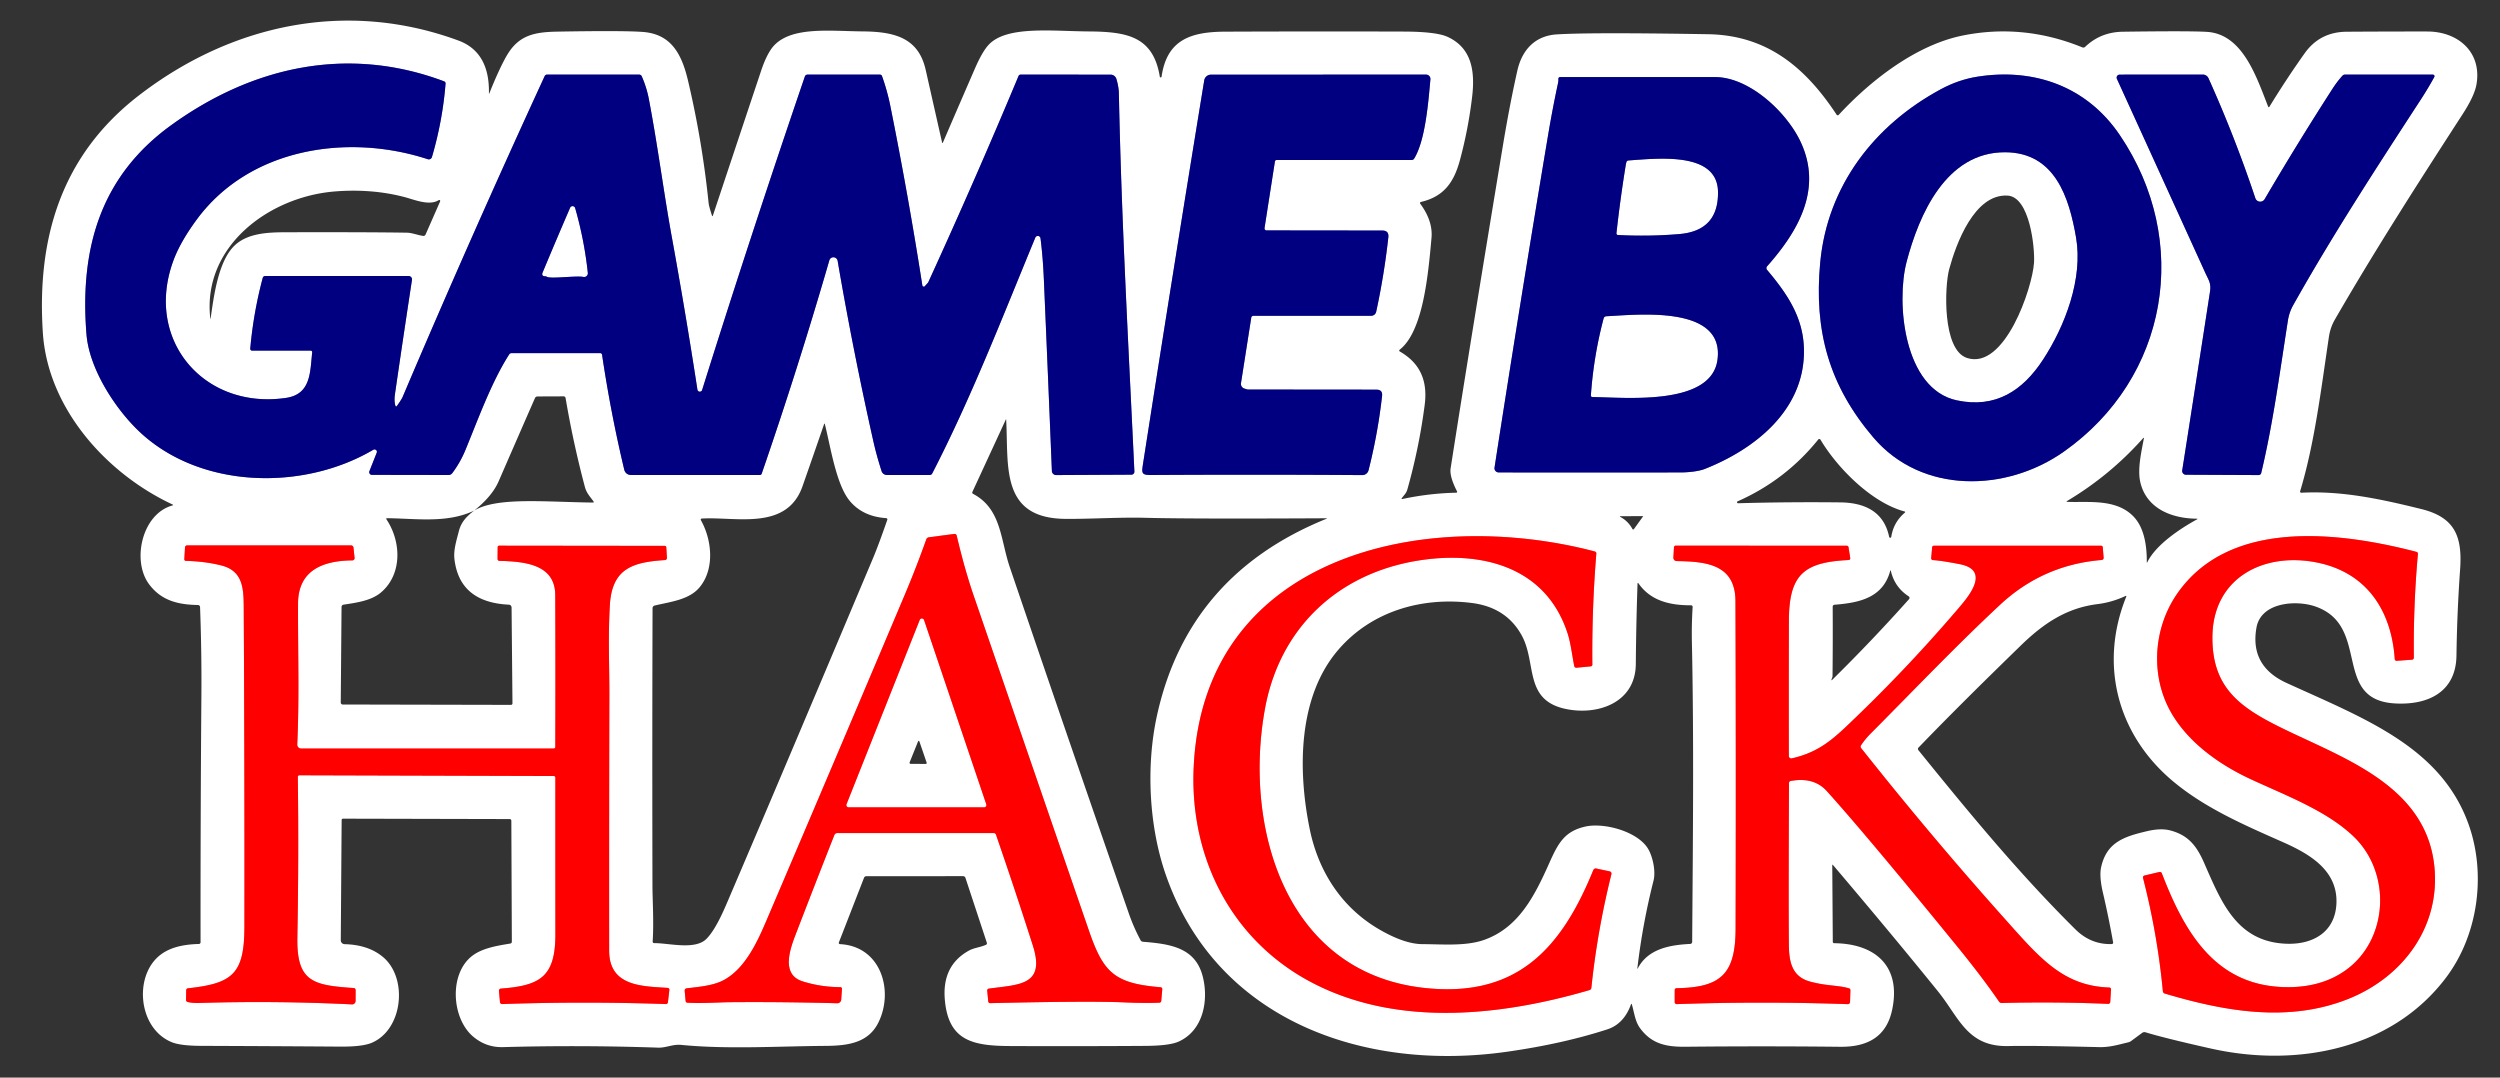 <?xml version="1.0" encoding="UTF-8" standalone="no"?>
<!DOCTYPE svg PUBLIC "-//W3C//DTD SVG 1.1//EN" "http://www.w3.org/Graphics/SVG/1.1/DTD/svg11.dtd">
<svg xmlns="http://www.w3.org/2000/svg" version="1.1" viewBox="0 0 754 325">
<rect x="0" y="0" width="754" height="325" fill="#333333" stroke="none"/>
<g stroke-width="2.00" fill="none" stroke-linecap="butt">
<path stroke="#8080c0" vector-effect="non-scaling-stroke" d="
  M 313.82 71.87
  Q 314.54 77.50 314.83 84.25
  Q 316.09 113.39 317.25 142.05
  A 1.29 1.28 -1.4 0 0 318.55 143.28
  L 341.24 143.16
  A 0.90 0.90 0.0 0 0 342.13 142.21
  C 340.36 104.29 338.21 66.18 337.45 28.18
  C 337.42 26.68 337.10 25.14 336.70 23.81
  A 1.81 1.80 -8.2 0 0 334.97 22.52
  L 307.85 22.49
  A 0.72 0.71 11.0 0 0 307.19 22.93
  Q 294.10 54.27 279.96 85.14
  C 279.87 85.34 279.14 86.04 278.97 86.28
  A 0.44 0.44 0.0 0 1 278.18 86.09
  Q 273.92 58.78 268.48 31.75
  Q 267.58 27.34 266.01 22.94
  A 0.67 0.67 0.0 0 0 265.38 22.50
  L 243.55 22.50
  A 0.85 0.85 0.0 0 0 242.75 23.07
  Q 226.66 70.15 211.76 117.62
  A 0.73 0.73 0.0 0 1 210.34 117.51
  Q 206.78 94.35 202.59 71.34
  C 200.21 58.31 198.33 43.62 195.68 29.81
  Q 195.03 26.40 193.55 23.01
  A 0.85 0.84 -11.6 0 0 192.77 22.50
  L 165.00 22.50
  A 0.82 0.80 -77.2 0 0 164.27 22.97
  Q 142.14 71.01 121.45 119.69
  Q 121.11 120.50 119.72 122.42
  Q 119.41 122.84 119.25 122.34
  Q 118.82 120.96 119.11 118.92
  Q 121.61 101.70 124.25 84.41
  A 1.01 1.01 0.0 0 0 123.25 83.25
  L 79.98 83.25
  A 0.77 0.76 7.4 0 0 79.24 83.82
  Q 76.44 94.31 75.48 105.14
  A 0.55 0.54 -87.1 0 0 76.02 105.74
  L 93.71 105.75
  A 0.45 0.45 0.0 0 1 94.16 106.25
  C 93.51 112.28 93.81 118.90 86.25 120.01
  C 61.65 123.62 43.49 102.70 52.26 78.68
  Q 54.34 72.98 59.39 66.14
  C 75.27 44.64 104.85 40.11 129.03 48.02
  A 0.98 0.97 17.1 0 0 130.27 47.37
  Q 133.47 36.51 134.38 25.21
  A 0.66 0.66 0.0 0 0 133.96 24.54
  C 104.94 13.61 76.13 20.01 51.56 37.81
  C 30.14 53.34 24.04 75.20 26.08 100.78
  C 26.91 111.32 34.85 123.40 42.06 130.20
  C 60.45 147.54 91.50 148.09 112.58 135.65
  A 0.72 0.72 0.0 0 1 113.62 136.54
  L 111.42 142.10
  A 0.82 0.82 0.0 0 0 112.18 143.22
  L 135.26 143.26
  A 1.45 1.43 18.3 0 0 136.41 142.69
  Q 138.82 139.47 140.34 135.79
  C 144.20 126.46 148.15 115.37 153.56 106.90
  A 0.88 0.88 0.0 0 1 154.30 106.50
  L 181.01 106.50
  A 0.59 0.58 -3.9 0 1 181.59 107.00
  Q 184.18 124.50 188.29 141.70
  A 2.03 2.02 -6.7 0 0 190.26 143.25
  L 229.18 143.25
  A 0.58 0.57 9.0 0 0 229.73 142.86
  Q 240.73 110.94 250.13 78.52
  A 1.29 1.28 48.2 0 1 252.63 78.66
  Q 257.26 105.66 263.38 132.97
  Q 264.32 137.20 265.88 142.07
  A 1.69 1.68 -8.7 0 0 267.49 143.25
  L 280.43 143.25
  A 0.82 0.81 -76.0 0 0 281.15 142.81
  C 292.91 120.02 302.33 95.66 312.25 71.66
  A 0.82 0.82 0.0 0 1 313.82 71.87"
/>
<path stroke="#8080c0" vector-effect="non-scaling-stroke" d="
  M 375.22 117.16
  A 1.47 1.47 0.0 0 1 374.28 115.55
  L 377.38 95.78
  A 0.63 0.62 4.3 0 1 378.00 95.25
  L 413.51 95.25
  A 1.59 1.58 6.1 0 0 415.06 94.00
  Q 417.47 82.90 418.72 71.57
  Q 418.94 69.53 416.89 69.53
  L 381.97 69.49
  A 0.61 0.60 -85.5 0 1 381.38 68.79
  L 384.51 48.71
  A 0.54 0.54 0.0 0 1 385.04 48.25
  L 425.76 48.25
  A 0.89 0.88 -74.0 0 0 426.51 47.83
  C 429.96 42.20 430.81 30.36 431.41 23.94
  A 1.32 1.32 0.0 0 0 430.10 22.50
  L 365.22 22.52
  A 2.05 2.05 0.0 0 0 363.20 24.24
  Q 353.78 81.83 344.70 140.14
  C 344.29 142.79 344.37 143.28 347.26 143.26
  Q 378.99 143.07 410.84 143.29
  A 1.97 1.96 7.1 0 0 412.76 141.80
  Q 415.55 130.76 416.83 119.44
  Q 417.05 117.52 415.12 117.52
  Q 395.87 117.49 376.39 117.49
  C 376.22 117.49 375.36 117.21 375.22 117.16"
/>
<path stroke="#8080c0" vector-effect="non-scaling-stroke" d="
  M 585.29 26.95
  C 565.29 37.76 551.15 56.03 548.98 79.16
  C 547.05 99.73 551.61 116.24 565.03 131.97
  C 579.64 149.10 605.11 148.45 622.46 136.21
  C 654.05 113.93 661.01 72.72 639.30 40.70
  C 629.33 25.99 613.40 20.43 596.34 23.14
  Q 590.67 24.04 585.29 26.95"
/>
<path stroke="#8080c0" vector-effect="non-scaling-stroke" d="
  M 730.19 29.90
  Q 732.37 26.54 734.18 23.23
  A 0.50 0.49 14.2 0 0 733.74 22.50
  L 707.26 22.50
  A 1.07 1.07 0.0 0 0 706.46 22.86
  Q 704.83 24.68 703.50 26.75
  Q 692.96 43.11 683.12 59.89
  Q 683.04 60.03 682.96 60.15
  A 1.55 1.55 0.0 0 1 680.21 59.77
  Q 674.06 41.33 666.08 23.60
  A 1.89 1.88 -12.1 0 0 664.36 22.49
  L 639.28 22.51
  A 0.90 0.90 0.0 0 0 638.46 23.78
  Q 651.67 52.73 665.07 82.18
  C 666.13 84.51 666.94 85.37 666.53 88.02
  Q 662.42 114.68 658.16 141.87
  A 1.14 1.13 -85.6 0 0 659.28 143.18
  L 681.19 143.28
  A 0.81 0.81 0.0 0 0 681.98 142.66
  C 685.58 127.61 687.63 111.97 690.03 96.68
  Q 690.42 94.19 691.61 92.06
  C 703.53 70.82 716.91 50.30 730.19 29.90"
/>
<path stroke="#8080c0" vector-effect="non-scaling-stroke" d="
  M 469.88 25.17
  Q 468.22 32.92 466.91 40.74
  Q 458.52 90.82 450.75 141.03
  A 1.26 1.26 0.0 0 0 452.00 142.48
  Q 479.62 142.53 507.17 142.48
  C 509.18 142.47 512.31 142.16 514.12 141.45
  C 529.11 135.54 543.71 124.05 544.07 106.62
  C 544.29 96.30 539.28 88.92 532.95 81.40
  A 0.83 0.83 0.0 0 1 532.96 80.31
  C 542.58 69.47 549.87 56.62 542.83 42.30
  C 538.49 33.48 527.43 23.24 517.25 23.25
  Q 494.28 23.26 470.53 23.24
  A 0.52 0.52 0.0 0 0 470.01 23.81
  Q 470.06 24.35 469.88 25.17"
/>
<path stroke="#ff8080" vector-effect="non-scaling-stroke" d="
  M 338.94 302.31
  Q 345.81 302.61 349.69 302.40
  A 0.57 0.56 -88.9 0 0 350.23 301.88
  L 350.54 298.33
  A 0.53 0.53 0.0 0 0 350.05 297.76
  C 336.16 296.61 332.81 293.41 328.45 280.77
  Q 311.04 230.28 293.70 179.77
  Q 290.93 171.72 288.54 161.55
  A 0.66 0.66 0.0 0 0 287.81 161.04
  L 280.15 162.05
  A 0.94 0.94 0.0 0 0 279.37 162.68
  Q 276.34 171.22 272.81 179.56
  Q 252.09 228.63 231.17 277.62
  C 228.42 284.08 224.79 292.01 218.39 295.54
  C 215.21 297.29 210.85 297.63 207.08 298.08
  A 0.67 0.66 -6.2 0 0 206.50 298.80
  L 206.79 301.90
  A 0.57 0.57 0.0 0 0 207.32 302.41
  C 211.64 302.68 217.13 302.28 220.19 302.26
  Q 235.84 302.13 252.50 302.58
  A 1.18 1.18 0.0 0 0 253.71 301.47
  L 253.93 298.24
  A 0.49 0.49 0.0 0 0 253.44 297.72
  Q 247.58 297.72 242.04 295.97
  C 235.04 293.76 238.67 285.20 240.41 280.67
  Q 246.03 266.07 251.63 251.87
  A 0.98 0.97 10.5 0 1 252.54 251.25
  L 299.73 251.25
  A 0.70 0.69 -9.3 0 1 300.39 251.72
  Q 306.14 268.36 311.50 285.13
  C 315.38 297.26 307.46 296.90 298.24 298.17
  A 0.57 0.56 -7.3 0 0 297.75 298.79
  L 298.06 302.04
  A 0.57 0.56 -3.3 0 0 298.64 302.55
  Q 328.32 301.85 338.94 302.31"
/>
<path stroke="#ff8080" vector-effect="non-scaling-stroke" d="
  M 429.29 297.93
  C 387.28 293.16 375.08 248.99 381.51 213.76
  C 385.99 189.25 403.59 172.96 427.66 169.07
  C 446.67 166.00 466.27 170.79 472.81 191.09
  C 473.75 193.99 474.14 197.63 474.80 200.89
  A 0.62 0.62 0.0 0 0 475.46 201.38
  L 479.79 200.97
  A 0.50 0.50 0.0 0 0 480.25 200.46
  Q 480.08 183.69 481.45 166.97
  A 0.61 0.61 0.0 0 0 481.00 166.33
  C 429.84 152.88 363.23 167.21 360.04 231.02
  C 358.64 259.05 371.81 284.18 396.37 296.70
  C 422.02 309.76 452.79 306.38 479.38 298.61
  A 0.80 0.78 -5.5 0 0 479.95 297.93
  Q 481.77 280.57 486.00 263.64
  A 0.68 0.68 0.0 0 0 485.48 262.81
  L 481.44 261.95
  A 0.79 0.79 0.0 0 0 480.54 262.43
  C 470.78 286.47 457.16 301.09 429.29 297.93"
/>
<path stroke="#ff8080" vector-effect="non-scaling-stroke" d="
  M 652.90 299.65
  C 671.07 305.06 690.18 308.47 708.22 301.28
  C 724.69 294.72 735.92 279.62 734.23 261.63
  C 732.06 238.52 709.94 229.86 691.91 221.36
  C 677.20 214.42 667.09 208.82 667.26 192.01
  C 667.44 174.03 683.08 166.28 699.26 169.75
  C 713.90 172.88 721.29 184.22 722.26 198.79
  A 0.54 0.53 85.7 0 0 722.83 199.29
  L 727.42 198.97
  A 0.63 0.63 0.0 0 0 728.01 198.33
  Q 727.84 182.66 729.24 167.06
  A 0.57 0.56 -80.0 0 0 728.82 166.45
  C 706.05 160.53 672.58 156.11 656.67 179.02
  C 649.20 189.77 648.39 204.71 655.48 216.02
  C 660.75 224.45 669.56 230.65 678.46 234.83
  C 688.85 239.70 701.79 244.42 710.04 252.47
  C 721.42 263.59 720.30 283.75 707.14 292.85
  Q 700.21 297.64 690.45 297.73
  C 668.64 297.92 659.06 281.77 652.01 263.39
  A 0.64 0.62 -16.4 0 0 651.28 263.00
  L 646.77 264.06
  A 0.59 0.59 0.0 0 0 646.34 264.78
  Q 650.68 281.62 652.32 298.94
  A 0.82 0.82 0.0 0 0 652.90 299.65"
/>
<path stroke="#ff8080" vector-effect="non-scaling-stroke" d="
  M 90.28 233.82
  L 167.05 234.05
  A 0.46 0.46 0.0 0 1 167.50 234.51
  Q 167.49 258.16 167.51 281.81
  C 167.51 294.64 162.88 297.27 151.08 298.16
  A 0.63 0.63 0.0 0 0 150.49 298.85
  L 150.79 302.22
  A 0.66 0.66 0.0 0 0 151.47 302.82
  Q 176.13 301.97 200.79 302.82
  A 0.64 0.64 0.0 0 0 201.45 302.26
  L 201.88 298.56
  A 0.55 0.54 -84.5 0 0 201.38 297.95
  C 193.60 297.45 183.73 297.50 183.72 286.75
  Q 183.69 248.24 183.78 209.73
  C 183.80 200.99 183.38 191.99 183.93 182.51
  C 184.57 171.43 190.80 169.55 200.58 168.91
  A 0.61 0.60 86.6 0 0 201.14 168.27
  L 200.95 165.06
  A 0.46 0.45 -2.0 0 0 200.49 164.64
  L 150.55 164.58
  A 0.45 0.44 -0.0 0 0 150.10 165.02
  L 150.07 168.58
  A 0.58 0.57 -89.5 0 0 150.63 169.16
  C 158.50 169.35 167.44 170.28 167.47 179.50
  Q 167.56 202.45 167.48 225.31
  A 0.44 0.44 0.0 0 1 167.04 225.75
  L 90.80 225.75
  A 1.15 1.15 0.0 0 1 89.65 224.54
  C 90.31 210.07 89.82 196.15 89.89 181.97
  C 89.94 171.80 97.65 169.09 106.27 169.01
  A 0.68 0.67 86.9 0 0 106.94 168.26
  L 106.60 165.13
  A 0.72 0.71 -3.1 0 0 105.89 164.50
  L 56.42 164.50
  A 0.62 0.62 0.0 0 0 55.80 165.09
  L 55.60 168.66
  A 0.47 0.47 0.0 0 0 56.06 169.16
  Q 61.88 169.30 66.73 170.53
  C 73.20 172.15 73.48 177.33 73.51 183.00
  Q 73.78 231.22 73.72 279.44
  C 73.70 293.65 70.29 296.60 56.71 298.07
  A 0.62 0.61 -2.7 0 0 56.16 298.67
  L 56.11 301.58
  A 0.63 0.62 -82.0 0 0 56.56 302.18
  Q 57.95 302.56 60.25 302.49
  Q 83.17 301.79 106.14 302.92
  A 1.04 1.04 0.0 0 0 107.24 301.88
  L 107.25 298.60
  A 0.60 0.59 -88.0 0 0 106.70 298.00
  C 94.52 297.15 89.43 296.24 89.68 282.73
  Q 90.13 258.51 89.82 234.29
  A 0.46 0.46 0.0 0 1 90.28 233.82"
/>
<path stroke="#ff8080" vector-effect="non-scaling-stroke" d="
  M 550.94 238.56
  Q 562.73 251.61 590.08 285.17
  Q 597.92 294.79 602.92 302.09
  A 0.95 0.95 0.0 0 0 603.72 302.50
  Q 619.76 302.09 635.81 302.76
  A 0.61 0.61 0.0 0 0 636.45 302.19
  L 636.67 298.37
  A 0.50 0.50 0.0 0 0 636.19 297.84
  C 622.53 297.40 615.46 289.22 605.69 278.30
  Q 582.71 252.65 561.31 225.62
  A 0.70 0.69 42.6 0 1 561.27 224.80
  Q 562.56 222.86 564.21 221.21
  C 577.14 208.23 589.78 194.92 603.18 182.43
  Q 616.16 170.33 633.87 168.89
  A 0.63 0.63 0.0 0 0 634.45 168.21
  L 634.19 165.03
  A 0.48 0.47 -2.6 0 0 633.71 164.60
  L 583.24 164.60
  A 0.51 0.50 -87.5 0 0 582.74 165.07
  L 582.45 168.32
  A 0.55 0.55 0.0 0 0 582.96 168.92
  Q 585.70 169.10 591.11 170.16
  C 600.87 172.08 593.09 180.65 590.24 183.98
  Q 574.17 202.77 556.20 219.71
  C 551.04 224.56 546.85 227.27 540.39 228.73
  A 0.73 0.73 0.0 0 1 539.51 228.02
  Q 539.47 207.59 539.53 187.18
  C 539.57 173.25 544.04 169.55 557.55 168.90
  A 0.51 0.51 0.0 0 0 558.03 168.31
  L 557.50 165.01
  A 0.50 0.48 -4.0 0 0 557.01 164.60
  L 505.41 164.57
  A 0.54 0.54 0.0 0 0 504.87 165.08
  L 504.70 168.16
  A 1.02 1.01 1.9 0 0 505.70 169.22
  C 514.41 169.36 523.38 170.10 523.42 181.28
  Q 523.59 230.71 523.46 280.14
  C 523.42 293.77 519.02 297.85 505.65 298.04
  A 0.56 0.55 -90.0 0 0 505.10 298.60
  L 505.09 302.23
  A 0.62 0.61 -0.9 0 0 505.73 302.84
  Q 531.51 301.95 557.29 302.85
  A 0.66 0.66 0.0 0 0 557.97 302.21
  L 558.08 298.65
  A 0.57 0.56 9.0 0 0 557.66 298.08
  C 554.24 297.09 550.86 297.42 545.82 296.02
  C 540.02 294.42 539.56 289.25 539.52 284.74
  Q 539.39 271.39 539.56 236.14
  A 0.61 0.60 84.9 0 1 540.05 235.54
  Q 547.04 234.26 550.94 238.56"
/>
<path stroke="#8080c0" vector-effect="non-scaling-stroke" d="
  M 164.96 83.49
  C 166.13 84.17 173.82 83.09 175.95 83.52
  A 1.12 1.12 0.0 0 0 177.29 82.30
  Q 176.23 72.35 173.47 62.76
  A 0.82 0.81 48.7 0 0 171.94 62.66
  Q 167.85 72.12 163.65 82.19
  C 163.36 82.88 163.63 83.33 164.39 83.33
  A 1.10 1.07 -28.5 0 1 164.96 83.49"
/>
<path stroke="#8080c0" vector-effect="non-scaling-stroke" d="
  M 604.80 45.92
  C 586.90 45.82 578.77 64.77 575.03 78.96
  C 571.82 91.21 574.13 117.34 590.18 120.75
  C 601.88 123.24 610.08 117.82 616.18 108.47
  C 622.90 98.20 628.25 83.98 626.15 71.70
  C 624.07 59.58 619.80 46.00 604.80 45.92"
/>
<path stroke="#8080c0" vector-effect="non-scaling-stroke" d="
  M 490.30 49.91
  Q 488.64 60.17 487.52 70.33
  A 0.50 0.48 -85.6 0 0 487.98 70.88
  Q 497.34 71.37 506.54 70.59
  Q 518.36 69.57 518.15 57.80
  C 517.93 45.72 500.29 47.76 491.16 48.39
  A 0.71 0.70 5.7 0 0 490.52 48.91
  Q 490.38 49.41 490.30 49.91"
/>
<path stroke="#8080c0" vector-effect="non-scaling-stroke" d="
  M 483.65 96.04
  Q 480.62 107.46 479.81 119.26
  A 0.46 0.46 0.0 0 0 480.26 119.75
  C 489.99 119.84 516.09 122.56 517.99 108.53
  C 520.25 91.85 493.63 94.95 484.47 95.38
  A 0.89 0.89 0.0 0 0 483.65 96.04"
/>
<path stroke="#ff8080" vector-effect="non-scaling-stroke" d="
  M 278.70 187.00
  A 0.70 0.70 0.0 0 0 277.39 186.96
  L 255.31 242.54
  A 0.70 0.70 0.0 0 0 255.96 243.50
  L 296.80 243.50
  A 0.70 0.70 0.0 0 0 297.47 242.58
  L 278.70 187.00"
/>
</g>
<g fill="#ffffff">
<path d="
  M 303.36 126.53
  L 293.27 148.37
  A 0.44 0.43 -63.5 0 0 293.45 148.93
  C 302.05 153.46 301.71 162.70 304.54 171.02
  Q 322.32 223.33 340.46 275.51
  Q 341.91 279.68 343.99 283.56
  A 0.91 0.91 0.0 0 0 344.74 284.04
  C 353.26 284.70 360.56 285.92 362.75 294.52
  C 364.60 301.78 362.87 310.87 355.42 314.17
  Q 352.65 315.39 345.50 315.44
  Q 325.26 315.57 304.99 315.49
  C 293.58 315.45 286.04 314.09 284.96 301.50
  Q 284.07 291.23 292.19 286.72
  C 293.75 285.85 295.56 285.74 297.34 284.97
  A 0.52 0.52 0.0 0 0 297.63 284.32
  L 291.18 264.76
  A 0.75 0.74 80.6 0 0 290.48 264.25
  L 261.29 264.26
  A 0.76 0.75 -79.1 0 0 260.59 264.74
  L 253.00 284.24
  A 0.38 0.37 -78.2 0 0 253.33 284.75
  C 265.75 285.38 269.66 298.88 264.90 308.44
  C 261.90 314.45 255.93 315.39 249.10 315.44
  C 234.92 315.53 219.49 316.52 205.44 315.14
  C 202.92 314.89 200.87 316.05 198.50 315.97
  Q 175.10 315.17 151.70 315.81
  Q 146.60 315.95 142.67 312.61
  C 136.15 307.05 135.40 293.65 142.44 288.27
  C 145.54 285.90 150.08 285.21 153.94 284.57
  A 0.53 0.52 -5.4 0 0 154.37 284.06
  L 154.22 247.50
  A 0.48 0.48 0.0 0 0 153.74 247.03
  L 103.44 246.91
  A 0.40 0.40 0.0 0 0 103.04 247.31
  L 102.78 283.57
  A 1.18 1.18 0.0 0 0 103.93 284.76
  Q 111.07 284.94 115.47 288.60
  C 123.13 294.97 121.53 310.55 112.09 314.52
  Q 109.25 315.71 102.59 315.66
  Q 81.67 315.51 60.72 315.43
  Q 54.44 315.41 51.81 314.33
  C 43.67 311.01 41.25 300.30 44.51 293.00
  C 47.40 286.55 53.34 284.89 60.00 284.70
  A 0.50 0.50 0.0 0 0 60.49 284.20
  Q 60.45 247.13 60.74 210.07
  Q 60.85 197.03 60.34 183.09
  A 0.65 0.65 0.0 0 0 59.70 182.47
  C 53.69 182.37 48.58 181.15 44.89 176.10
  C 39.73 169.03 42.82 155.03 51.96 152.46
  Q 52.43 152.33 51.99 152.13
  C 32.00 142.77 14.44 123.13 12.93 100.43
  C 11.03 71.70 18.56 46.80 41.83 28.83
  C 69.77 7.26 104.54 -0.18 138.24 12.22
  C 145.28 14.81 147.58 20.90 147.46 28.01
  Q 147.46 28.50 147.63 28.05
  C 149.20 24.08 151.52 18.81 153.27 16.06
  C 156.76 10.57 161.37 9.66 168.07 9.54
  Q 187.66 9.19 193.82 9.63
  C 202.40 10.25 205.60 16.23 207.51 24.34
  Q 211.81 42.57 213.72 61.26
  Q 213.82 62.22 214.71 64.95
  Q 214.87 65.43 215.03 64.95
  Q 222.26 43.20 229.51 21.47
  Q 231.40 15.80 233.62 13.55
  C 239.14 7.95 250.54 9.39 260.16 9.47
  C 269.66 9.55 277.00 11.31 279.19 21.08
  Q 281.64 31.96 284.11 42.88
  Q 284.22 43.37 284.42 42.91
  Q 289.20 31.79 294.00 20.76
  Q 296.36 15.32 298.37 13.31
  C 303.91 7.75 317.28 9.40 328.30 9.48
  C 339.76 9.57 347.81 10.86 349.80 23.14
  A 0.27 0.27 0.0 0 0 350.33 23.13
  C 351.94 11.96 359.14 9.59 369.53 9.55
  Q 396.36 9.44 423.20 9.52
  Q 433.16 9.54 436.60 11.12
  C 443.80 14.43 444.90 21.32 444.02 28.98
  Q 442.88 38.76 440.33 48.24
  C 438.47 55.15 435.37 59.31 428.52 60.92
  A 0.33 0.32 64.9 0 0 428.34 61.43
  Q 432.20 66.66 431.74 71.74
  C 430.76 82.61 429.27 99.92 422.14 105.47
  A 0.32 0.32 0.0 0 0 422.18 106.01
  C 428.38 109.57 430.61 114.91 429.69 122.09
  Q 428.02 135.00 424.47 147.58
  C 424.13 148.80 423.52 149.22 422.83 150.19
  Q 422.53 150.60 423.02 150.49
  Q 431.03 148.78 439.22 148.60
  A 0.27 0.27 0.0 0 0 439.45 148.21
  Q 437.13 143.70 437.51 141.25
  Q 443.28 104.26 453.22 44.25
  Q 455.31 31.61 457.63 21.30
  C 459.05 15.01 462.99 10.81 469.44 10.38
  Q 479.58 9.72 515.18 10.32
  C 533.01 10.62 544.56 20.38 553.93 34.60
  A 0.40 0.39 49.5 0 0 554.55 34.65
  C 564.20 24.21 577.94 13.50 592.08 10.69
  Q 610.31 7.06 628.04 14.29
  A 0.79 0.77 34.0 0 0 628.87 14.14
  Q 633.54 9.67 640.24 9.57
  Q 660.18 9.29 665.57 9.61
  C 676.28 10.25 680.43 22.83 684.05 32.10
  Q 684.23 32.57 684.49 32.14
  Q 689.56 23.86 695.08 16.08
  Q 699.66 9.63 707.75 9.57
  Q 719.90 9.49 732.05 9.50
  C 741.48 9.51 748.59 15.83 746.90 25.49
  Q 746.29 28.92 742.77 34.37
  C 729.56 54.78 716.37 75.30 704.20 96.38
  Q 702.82 98.77 702.40 101.59
  C 700.01 117.63 698.07 133.77 693.72 148.16
  A 0.35 0.35 0.0 0 0 694.08 148.61
  C 706.34 147.96 718.22 150.55 730.27 153.53
  C 740.47 156.05 742.66 161.88 741.97 171.71
  Q 741.05 184.69 740.87 197.74
  C 740.71 208.83 732.14 212.74 722.26 212.15
  C 703.18 211.02 715.18 188.80 698.33 182.92
  C 692.55 180.90 681.91 181.60 680.55 189.30
  Q 678.49 200.89 689.63 205.98
  C 713.07 216.69 736.11 225.23 744.49 248.52
  C 749.85 263.41 747.53 281.78 737.79 294.76
  C 721.36 316.64 692.55 322.03 666.76 316.23
  Q 652.75 313.08 647.09 311.34
  A 1.14 1.13 35.2 0 0 646.08 311.51
  L 642.77 313.95
  Q 642.38 314.24 641.90 314.36
  C 638.89 315.08 636.27 315.89 633.12 315.81
  Q 612.67 315.32 605.75 315.49
  C 593.30 315.78 590.89 306.90 584.50 299.00
  Q 571.26 282.61 552.86 260.92
  Q 552.61 260.62 552.61 261.02
  L 552.77 284.06
  A 0.42 0.41 89.3 0 0 553.18 284.47
  C 565.69 284.60 573.51 291.49 570.64 304.70
  C 568.84 312.97 562.88 315.79 555.00 315.71
  Q 531.70 315.46 508.36 315.70
  C 502.36 315.77 498.10 314.76 494.68 310.15
  C 493.14 308.07 492.93 305.56 492.19 303.00
  Q 492.05 302.53 491.88 302.99
  Q 489.74 308.84 484.75 310.46
  Q 471.38 314.80 454.62 317.19
  C 411.10 323.40 366.74 307.61 351.56 263.71
  C 346.56 249.24 345.59 231.21 348.92 215.92
  Q 358.18 173.46 399.97 156.50
  Q 400.43 156.31 399.94 156.31
  Q 359.22 156.53 345.50 156.17
  C 337.52 155.96 329.37 156.55 321.34 156.49
  C 301.56 156.34 304.23 140.45 303.46 126.55
  Q 303.45 126.33 303.36 126.53
  Z
  M 313.82 71.87
  Q 314.54 77.50 314.83 84.25
  Q 316.09 113.39 317.25 142.05
  A 1.29 1.28 -1.4 0 0 318.55 143.28
  L 341.24 143.16
  A 0.90 0.90 0.0 0 0 342.13 142.21
  C 340.36 104.29 338.21 66.18 337.45 28.18
  C 337.42 26.68 337.10 25.14 336.70 23.81
  A 1.81 1.80 -8.2 0 0 334.97 22.52
  L 307.85 22.49
  A 0.72 0.71 11.0 0 0 307.19 22.93
  Q 294.10 54.27 279.96 85.14
  C 279.87 85.34 279.14 86.04 278.97 86.28
  A 0.44 0.44 0.0 0 1 278.18 86.09
  Q 273.92 58.78 268.48 31.75
  Q 267.58 27.34 266.01 22.94
  A 0.67 0.67 0.0 0 0 265.38 22.50
  L 243.55 22.50
  A 0.85 0.85 0.0 0 0 242.75 23.07
  Q 226.66 70.15 211.76 117.62
  A 0.73 0.73 0.0 0 1 210.34 117.51
  Q 206.78 94.35 202.59 71.34
  C 200.21 58.31 198.33 43.62 195.68 29.81
  Q 195.03 26.40 193.55 23.01
  A 0.85 0.84 -11.6 0 0 192.77 22.50
  L 165.00 22.50
  A 0.82 0.80 -77.2 0 0 164.27 22.97
  Q 142.14 71.01 121.45 119.69
  Q 121.11 120.50 119.72 122.42
  Q 119.41 122.84 119.25 122.34
  Q 118.82 120.96 119.11 118.92
  Q 121.61 101.70 124.25 84.41
  A 1.01 1.01 0.0 0 0 123.25 83.25
  L 79.98 83.25
  A 0.77 0.76 7.4 0 0 79.24 83.82
  Q 76.44 94.31 75.48 105.14
  A 0.55 0.54 -87.1 0 0 76.02 105.74
  L 93.71 105.75
  A 0.45 0.45 0.0 0 1 94.16 106.25
  C 93.51 112.28 93.81 118.90 86.25 120.01
  C 61.65 123.62 43.49 102.70 52.26 78.68
  Q 54.34 72.98 59.39 66.14
  C 75.27 44.64 104.85 40.11 129.03 48.02
  A 0.98 0.97 17.1 0 0 130.27 47.37
  Q 133.47 36.51 134.38 25.21
  A 0.66 0.66 0.0 0 0 133.96 24.54
  C 104.94 13.61 76.13 20.01 51.56 37.81
  C 30.14 53.34 24.04 75.20 26.08 100.78
  C 26.91 111.32 34.85 123.40 42.06 130.20
  C 60.45 147.54 91.50 148.09 112.58 135.65
  A 0.72 0.72 0.0 0 1 113.62 136.54
  L 111.42 142.10
  A 0.82 0.82 0.0 0 0 112.18 143.22
  L 135.26 143.26
  A 1.45 1.43 18.3 0 0 136.41 142.69
  Q 138.82 139.47 140.34 135.79
  C 144.20 126.46 148.15 115.37 153.56 106.90
  A 0.88 0.88 0.0 0 1 154.30 106.50
  L 181.01 106.50
  A 0.59 0.58 -3.9 0 1 181.59 107.00
  Q 184.18 124.50 188.29 141.70
  A 2.03 2.02 -6.7 0 0 190.26 143.25
  L 229.18 143.25
  A 0.58 0.57 9.0 0 0 229.73 142.86
  Q 240.73 110.94 250.13 78.52
  A 1.29 1.28 48.2 0 1 252.63 78.66
  Q 257.26 105.66 263.38 132.97
  Q 264.32 137.20 265.88 142.07
  A 1.69 1.68 -8.7 0 0 267.49 143.25
  L 280.43 143.25
  A 0.82 0.81 -76.0 0 0 281.15 142.81
  C 292.91 120.02 302.33 95.66 312.25 71.66
  A 0.82 0.82 0.0 0 1 313.82 71.87
  Z
  M 375.22 117.16
  A 1.47 1.47 0.0 0 1 374.28 115.55
  L 377.38 95.78
  A 0.63 0.62 4.3 0 1 378.00 95.25
  L 413.51 95.25
  A 1.59 1.58 6.1 0 0 415.06 94.00
  Q 417.47 82.90 418.72 71.57
  Q 418.94 69.53 416.89 69.53
  L 381.97 69.49
  A 0.61 0.60 -85.5 0 1 381.38 68.79
  L 384.51 48.71
  A 0.54 0.54 0.0 0 1 385.04 48.25
  L 425.76 48.25
  A 0.89 0.88 -74.0 0 0 426.51 47.83
  C 429.96 42.20 430.81 30.36 431.41 23.94
  A 1.32 1.32 0.0 0 0 430.10 22.50
  L 365.22 22.52
  A 2.05 2.05 0.0 0 0 363.20 24.24
  Q 353.78 81.83 344.70 140.14
  C 344.29 142.79 344.37 143.28 347.26 143.26
  Q 378.99 143.07 410.84 143.29
  A 1.97 1.96 7.1 0 0 412.76 141.80
  Q 415.55 130.76 416.83 119.44
  Q 417.05 117.52 415.12 117.52
  Q 395.87 117.49 376.39 117.49
  C 376.22 117.49 375.36 117.21 375.22 117.16
  Z
  M 585.29 26.95
  C 565.29 37.76 551.15 56.03 548.98 79.16
  C 547.05 99.73 551.61 116.24 565.03 131.97
  C 579.64 149.10 605.11 148.45 622.46 136.21
  C 654.05 113.93 661.01 72.72 639.30 40.70
  C 629.33 25.99 613.40 20.43 596.34 23.14
  Q 590.67 24.04 585.29 26.95
  Z
  M 730.19 29.90
  Q 732.37 26.54 734.18 23.23
  A 0.50 0.49 14.2 0 0 733.74 22.50
  L 707.26 22.50
  A 1.07 1.07 0.0 0 0 706.46 22.86
  Q 704.83 24.68 703.50 26.75
  Q 692.96 43.11 683.12 59.89
  Q 683.04 60.03 682.96 60.15
  A 1.55 1.55 0.0 0 1 680.21 59.77
  Q 674.06 41.33 666.08 23.60
  A 1.89 1.88 -12.1 0 0 664.36 22.49
  L 639.28 22.51
  A 0.90 0.90 0.0 0 0 638.46 23.78
  Q 651.67 52.73 665.07 82.18
  C 666.13 84.51 666.94 85.37 666.53 88.02
  Q 662.42 114.68 658.16 141.87
  A 1.14 1.13 -85.6 0 0 659.28 143.18
  L 681.19 143.28
  A 0.81 0.81 0.0 0 0 681.98 142.66
  C 685.58 127.61 687.63 111.97 690.03 96.68
  Q 690.42 94.19 691.61 92.06
  C 703.53 70.82 716.91 50.30 730.19 29.90
  Z
  M 469.88 25.17
  Q 468.22 32.92 466.91 40.74
  Q 458.52 90.82 450.75 141.03
  A 1.26 1.26 0.0 0 0 452.00 142.48
  Q 479.62 142.53 507.17 142.48
  C 509.18 142.47 512.31 142.16 514.12 141.45
  C 529.11 135.54 543.71 124.05 544.07 106.62
  C 544.29 96.30 539.28 88.92 532.95 81.40
  A 0.83 0.83 0.0 0 1 532.96 80.31
  C 542.58 69.47 549.87 56.62 542.83 42.30
  C 538.49 33.48 527.43 23.24 517.25 23.25
  Q 494.28 23.26 470.53 23.24
  A 0.52 0.52 0.0 0 0 470.01 23.81
  Q 470.06 24.35 469.88 25.17
  Z
  M 132.30 60.37
  C 129.49 62.15 124.98 60.23 122.09 59.46
  C 115.03 57.58 107.59 57.16 100.55 57.78
  C 80.97 59.53 61.04 74.35 63.41 95.94
  Q 63.47 96.46 63.54 95.95
  C 64.47 89.46 65.76 79.18 70.47 74.33
  C 74.39 70.30 80.72 70.06 86.25 70.05
  Q 111.43 69.99 122.72 70.18
  C 124.33 70.21 125.97 70.93 127.64 71.15
  A 0.66 0.66 0.0 0 0 128.34 70.76
  L 132.74 60.75
  A 0.30 0.30 0.0 0 0 132.30 60.37
  Z
  M 143.00 154.00
  C 134.84 157.89 125.50 156.38 116.81 156.29
  Q 116.32 156.28 116.59 156.69
  C 121.08 163.47 121.32 173.24 114.90 178.69
  C 111.95 181.19 107.47 181.78 103.60 182.37
  A 0.69 0.69 0.0 0 0 103.01 183.05
  L 102.77 211.87
  A 0.60 0.60 0.0 0 0 103.37 212.48
  L 154.11 212.59
  A 0.45 0.45 0.0 0 0 154.56 212.13
  L 154.29 183.21
  A 0.85 0.85 0.0 0 0 153.47 182.37
  Q 138.58 181.66 137.06 168.62
  C 136.74 165.89 137.68 162.99 138.37 160.28
  C 139.10 157.36 140.76 155.74 143.00 154.00
  C 149.80 149.85 164.33 151.40 178.77 151.57
  Q 179.27 151.58 178.97 151.17
  C 177.89 149.70 176.89 148.69 176.40 146.85
  Q 172.87 133.56 170.58 120.04
  A 0.59 0.58 84.9 0 0 169.99 119.54
  L 162.10 119.57
  A 0.84 0.83 -78.0 0 0 161.34 120.07
  Q 155.84 132.63 150.39 145.16
  Q 148.43 149.67 143.00 154.00
  Z
  M 242.04 146.65
  C 237.29 160.23 221.79 155.76 211.64 156.40
  A 0.32 0.32 0.0 0 0 211.38 156.87
  C 214.73 162.81 215.61 171.56 211.01 177.11
  C 207.87 180.92 202.25 181.48 197.44 182.63
  A 0.82 0.82 0.0 0 0 196.81 183.43
  Q 196.68 225.07 196.78 267.26
  C 196.79 271.11 197.23 278.36 196.84 283.96
  A 0.46 0.46 0.0 0 0 197.30 284.45
  C 201.72 284.40 209.66 286.65 213.11 283.12
  C 216.16 279.99 218.74 273.51 220.17 270.18
  Q 234.86 235.85 263.24 168.50
  Q 264.96 164.43 267.61 156.77
  A 0.38 0.38 0.0 0 0 267.27 156.27
  Q 260.27 155.80 256.34 151.14
  C 252.23 146.28 250.54 134.98 248.80 128.00
  Q 248.68 127.51 248.52 127.99
  Q 245.30 137.36 242.04 146.65
  Z
  M 645.57 145.65
  C 644.58 141.71 645.79 136.53 646.58 132.30
  Q 646.67 131.81 646.34 132.18
  Q 636.39 143.37 623.47 151.08
  Q 623.04 151.34 623.54 151.36
  C 629.82 151.61 638.34 150.31 643.57 155.89
  C 646.78 159.32 647.50 164.80 647.47 169.45
  Q 647.47 169.91 647.67 169.49
  C 650.25 164.27 657.56 159.41 662.56 156.68
  Q 662.99 156.45 662.50 156.44
  C 654.92 156.36 647.50 153.38 645.57 145.65
  Z
  M 548.38 132.56
  Q 538.51 144.81 524.06 151.21
  A 0.30 0.30 0.0 0 0 524.19 151.78
  Q 539.64 151.35 555.02 151.52
  C 562.50 151.60 568.20 154.38 569.77 161.92
  A 0.33 0.32 -46.7 0 0 570.41 161.90
  Q 571.09 157.52 574.48 154.63
  Q 574.79 154.36 574.39 154.25
  C 564.43 151.58 554.10 141.09 549.06 132.61
  A 0.42 0.41 48.9 0 0 548.38 132.56
  Z
  M 492.78 159.59
  L 495.53 155.77
  Q 495.61 155.66 495.48 155.66
  L 488.80 155.69
  Q 488.33 155.69 488.74 155.92
  Q 491.08 157.21 492.35 159.56
  A 0.26 0.26 0.0 0 0 492.78 159.59
  Z
  M 338.94 302.31
  Q 345.81 302.61 349.69 302.40
  A 0.57 0.56 -88.9 0 0 350.23 301.88
  L 350.54 298.33
  A 0.53 0.53 0.0 0 0 350.05 297.76
  C 336.16 296.61 332.81 293.41 328.45 280.77
  Q 311.04 230.28 293.70 179.77
  Q 290.93 171.72 288.54 161.55
  A 0.66 0.66 0.0 0 0 287.81 161.04
  L 280.15 162.05
  A 0.94 0.94 0.0 0 0 279.37 162.68
  Q 276.34 171.22 272.81 179.56
  Q 252.09 228.63 231.17 277.62
  C 228.42 284.08 224.79 292.01 218.39 295.54
  C 215.21 297.29 210.85 297.63 207.08 298.08
  A 0.67 0.66 -6.2 0 0 206.50 298.80
  L 206.79 301.90
  A 0.57 0.57 0.0 0 0 207.32 302.41
  C 211.64 302.68 217.13 302.28 220.19 302.26
  Q 235.84 302.13 252.50 302.58
  A 1.18 1.18 0.0 0 0 253.71 301.47
  L 253.93 298.24
  A 0.49 0.49 0.0 0 0 253.44 297.72
  Q 247.58 297.72 242.04 295.97
  C 235.04 293.76 238.67 285.20 240.41 280.67
  Q 246.03 266.07 251.63 251.87
  A 0.98 0.97 10.5 0 1 252.54 251.25
  L 299.73 251.25
  A 0.70 0.69 -9.3 0 1 300.39 251.72
  Q 306.14 268.36 311.50 285.13
  C 315.38 297.26 307.46 296.90 298.24 298.17
  A 0.57 0.56 -7.3 0 0 297.75 298.79
  L 298.06 302.04
  A 0.57 0.56 -3.3 0 0 298.64 302.55
  Q 328.32 301.85 338.94 302.31
  Z
  M 429.29 297.93
  C 387.28 293.16 375.08 248.99 381.51 213.76
  C 385.99 189.25 403.59 172.96 427.66 169.07
  C 446.67 166.00 466.27 170.79 472.81 191.09
  C 473.75 193.99 474.14 197.63 474.80 200.89
  A 0.62 0.62 0.0 0 0 475.46 201.38
  L 479.79 200.97
  A 0.50 0.50 0.0 0 0 480.25 200.46
  Q 480.08 183.69 481.45 166.97
  A 0.61 0.61 0.0 0 0 481.00 166.33
  C 429.84 152.88 363.23 167.21 360.04 231.02
  C 358.64 259.05 371.81 284.18 396.37 296.70
  C 422.02 309.76 452.79 306.38 479.38 298.61
  A 0.80 0.78 -5.5 0 0 479.95 297.93
  Q 481.77 280.57 486.00 263.64
  A 0.68 0.68 0.0 0 0 485.48 262.81
  L 481.44 261.95
  A 0.79 0.79 0.0 0 0 480.54 262.43
  C 470.78 286.47 457.16 301.09 429.29 297.93
  Z
  M 652.90 299.65
  C 671.07 305.06 690.18 308.47 708.22 301.28
  C 724.69 294.72 735.92 279.62 734.23 261.63
  C 732.06 238.52 709.94 229.86 691.91 221.36
  C 677.20 214.42 667.09 208.82 667.26 192.01
  C 667.44 174.03 683.08 166.28 699.26 169.75
  C 713.90 172.88 721.29 184.22 722.26 198.79
  A 0.54 0.53 85.7 0 0 722.83 199.29
  L 727.42 198.97
  A 0.63 0.63 0.0 0 0 728.01 198.33
  Q 727.84 182.66 729.24 167.06
  A 0.57 0.56 -80.0 0 0 728.82 166.45
  C 706.05 160.53 672.58 156.11 656.67 179.02
  C 649.20 189.77 648.39 204.71 655.48 216.02
  C 660.75 224.45 669.56 230.65 678.46 234.83
  C 688.85 239.70 701.79 244.42 710.04 252.47
  C 721.42 263.59 720.30 283.75 707.14 292.85
  Q 700.21 297.64 690.45 297.73
  C 668.64 297.92 659.06 281.77 652.01 263.39
  A 0.64 0.62 -16.4 0 0 651.28 263.00
  L 646.77 264.06
  A 0.59 0.59 0.0 0 0 646.34 264.78
  Q 650.68 281.62 652.32 298.94
  A 0.82 0.82 0.0 0 0 652.90 299.65
  Z
  M 90.28 233.82
  L 167.05 234.05
  A 0.46 0.46 0.0 0 1 167.50 234.51
  Q 167.49 258.16 167.51 281.81
  C 167.51 294.64 162.88 297.27 151.08 298.16
  A 0.63 0.63 0.0 0 0 150.49 298.85
  L 150.79 302.22
  A 0.66 0.66 0.0 0 0 151.47 302.82
  Q 176.13 301.97 200.79 302.82
  A 0.64 0.64 0.0 0 0 201.45 302.26
  L 201.88 298.56
  A 0.55 0.54 -84.5 0 0 201.38 297.95
  C 193.60 297.45 183.73 297.50 183.72 286.75
  Q 183.69 248.24 183.78 209.73
  C 183.80 200.99 183.38 191.99 183.93 182.51
  C 184.57 171.43 190.80 169.55 200.58 168.91
  A 0.61 0.60 86.6 0 0 201.14 168.27
  L 200.95 165.06
  A 0.46 0.45 -2.0 0 0 200.49 164.64
  L 150.55 164.58
  A 0.45 0.44 -0.0 0 0 150.10 165.02
  L 150.07 168.58
  A 0.58 0.57 -89.5 0 0 150.63 169.16
  C 158.50 169.35 167.44 170.28 167.47 179.50
  Q 167.56 202.45 167.48 225.31
  A 0.44 0.44 0.0 0 1 167.04 225.75
  L 90.80 225.75
  A 1.15 1.15 0.0 0 1 89.65 224.54
  C 90.31 210.07 89.82 196.15 89.89 181.97
  C 89.94 171.80 97.65 169.09 106.27 169.01
  A 0.68 0.67 86.9 0 0 106.94 168.26
  L 106.60 165.13
  A 0.72 0.71 -3.1 0 0 105.89 164.50
  L 56.42 164.50
  A 0.62 0.62 0.0 0 0 55.80 165.09
  L 55.60 168.66
  A 0.47 0.47 0.0 0 0 56.06 169.16
  Q 61.88 169.30 66.73 170.53
  C 73.20 172.15 73.48 177.33 73.51 183.00
  Q 73.78 231.22 73.72 279.44
  C 73.70 293.65 70.29 296.60 56.71 298.07
  A 0.62 0.61 -2.7 0 0 56.16 298.67
  L 56.11 301.58
  A 0.63 0.62 -82.0 0 0 56.56 302.18
  Q 57.95 302.56 60.25 302.49
  Q 83.17 301.79 106.14 302.92
  A 1.04 1.04 0.0 0 0 107.24 301.88
  L 107.25 298.60
  A 0.60 0.59 -88.0 0 0 106.70 298.00
  C 94.52 297.15 89.43 296.24 89.68 282.73
  Q 90.13 258.51 89.82 234.29
  A 0.46 0.46 0.0 0 1 90.28 233.82
  Z
  M 550.94 238.56
  Q 562.73 251.61 590.08 285.17
  Q 597.92 294.79 602.92 302.09
  A 0.95 0.95 0.0 0 0 603.72 302.50
  Q 619.76 302.09 635.81 302.76
  A 0.61 0.61 0.0 0 0 636.45 302.19
  L 636.67 298.37
  A 0.50 0.50 0.0 0 0 636.19 297.84
  C 622.53 297.40 615.46 289.22 605.69 278.30
  Q 582.71 252.65 561.31 225.62
  A 0.70 0.69 42.6 0 1 561.27 224.80
  Q 562.56 222.86 564.21 221.21
  C 577.14 208.23 589.78 194.92 603.18 182.43
  Q 616.16 170.33 633.87 168.89
  A 0.63 0.63 0.0 0 0 634.45 168.21
  L 634.19 165.03
  A 0.48 0.47 -2.6 0 0 633.71 164.60
  L 583.24 164.60
  A 0.51 0.50 -87.5 0 0 582.74 165.07
  L 582.45 168.32
  A 0.55 0.55 0.0 0 0 582.96 168.92
  Q 585.70 169.10 591.11 170.16
  C 600.87 172.08 593.09 180.65 590.24 183.98
  Q 574.17 202.77 556.20 219.71
  C 551.04 224.56 546.85 227.27 540.39 228.73
  A 0.73 0.73 0.0 0 1 539.51 228.02
  Q 539.47 207.59 539.53 187.18
  C 539.57 173.25 544.04 169.55 557.55 168.90
  A 0.51 0.51 0.0 0 0 558.03 168.31
  L 557.50 165.01
  A 0.50 0.48 -4.0 0 0 557.01 164.60
  L 505.41 164.57
  A 0.54 0.54 0.0 0 0 504.87 165.08
  L 504.70 168.16
  A 1.02 1.01 1.9 0 0 505.70 169.22
  C 514.41 169.36 523.38 170.10 523.42 181.28
  Q 523.59 230.71 523.46 280.14
  C 523.42 293.77 519.02 297.85 505.65 298.04
  A 0.56 0.55 -90.0 0 0 505.10 298.60
  L 505.09 302.23
  A 0.62 0.61 -0.9 0 0 505.73 302.84
  Q 531.51 301.95 557.29 302.85
  A 0.66 0.66 0.0 0 0 557.97 302.21
  L 558.08 298.65
  A 0.57 0.56 9.0 0 0 557.66 298.08
  C 554.24 297.09 550.86 297.42 545.82 296.02
  C 540.02 294.42 539.56 289.25 539.52 284.74
  Q 539.39 271.39 539.56 236.14
  A 0.61 0.60 84.9 0 1 540.05 235.54
  Q 547.04 234.26 550.94 238.56
  Z
  M 552.69 203.92
  C 552.69 204.20 552.50 204.58 552.41 204.86
  Q 552.23 205.39 552.63 205.00
  Q 564.59 193.23 575.76 180.71
  A 0.57 0.57 0.0 0 0 575.65 179.85
  Q 571.44 177.11 570.30 172.24
  Q 570.19 171.77 570.07 172.23
  C 567.85 180.39 560.60 181.81 553.28 182.39
  A 0.58 0.58 0.0 0 0 552.74 182.97
  Q 552.80 193.49 552.69 203.92
  Z
  M 498.71 265.58
  Q 495.41 278.59 493.84 291.92
  Q 493.78 292.41 494.01 291.97
  C 497.14 286.06 503.88 284.98 509.77 284.69
  A 0.62 0.62 0.0 0 0 510.36 284.07
  C 510.57 254.03 510.91 223.89 510.28 193.89
  Q 510.16 188.47 510.50 183.05
  A 0.46 0.46 0.0 0 0 510.04 182.56
  C 503.74 182.57 497.91 181.28 494.19 175.98
  Q 493.90 175.57 493.88 176.07
  Q 493.46 188.21 493.36 200.28
  C 493.27 212.01 481.77 215.89 472.09 213.79
  C 459.53 211.06 463.52 199.94 458.94 191.62
  Q 454.31 183.20 443.98 181.87
  C 428.85 179.92 413.63 184.35 403.64 195.97
  C 391.30 210.31 391.43 232.64 395.03 250.14
  C 397.68 263.01 404.77 273.83 416.09 280.37
  Q 423.62 284.73 429.00 284.75
  C 435.22 284.78 442.20 285.43 447.76 283.42
  C 458.06 279.69 462.83 270.25 467.31 260.20
  C 469.98 254.19 471.96 250.68 478.15 249.29
  C 483.83 248.02 493.91 250.77 497.05 255.98
  C 498.50 258.40 499.41 262.81 498.71 265.58
  Z
  M 609.45 194.71
  C 596.28 207.53 587.68 216.09 578.61 225.48
  A 0.58 0.57 47.8 0 0 578.58 226.24
  C 593.61 244.80 608.78 263.30 625.95 280.30
  Q 630.62 284.92 636.91 284.73
  A 0.43 0.43 0.0 0 0 637.32 284.22
  Q 635.98 276.69 634.25 269.27
  Q 633.09 264.32 633.70 261.54
  C 635.38 254.00 640.64 252.32 647.47 250.70
  Q 651.63 249.71 654.48 250.44
  C 659.76 251.80 662.39 254.86 664.69 260.09
  C 669.90 271.92 674.50 284.07 689.56 284.63
  C 697.56 284.93 704.21 281.15 704.66 272.65
  C 705.20 262.44 696.40 257.48 688.51 253.98
  C 676.84 248.81 665.14 243.76 655.52 235.75
  C 638.64 221.72 633.02 200.52 641.25 180.03
  Q 641.43 179.58 640.99 179.78
  Q 636.99 181.65 632.61 182.20
  C 623.29 183.36 616.35 187.99 609.45 194.71
  Z"
/>
<path d="
  M 575.03 78.96
  C 578.77 64.77 586.90 45.82 604.80 45.92
  C 619.80 46.00 624.07 59.58 626.15 71.70
  C 628.25 83.98 622.90 98.20 616.18 108.47
  C 610.08 117.82 601.88 123.24 590.18 120.75
  C 574.13 117.34 571.82 91.21 575.03 78.96
  Z
  M 605.49 58.99
  C 595.47 58.41 589.95 73.52 587.87 81.20
  C 586.49 86.29 585.73 105.50 593.24 107.96
  C 604.61 111.69 612.97 86.85 613.46 79.25
  C 613.75 74.75 612.19 59.38 605.49 58.99
  Z"
/>
<path d="
  M 490.30 49.91
  Q 490.38 49.41 490.52 48.91
  A 0.71 0.70 5.7 0 1 491.16 48.39
  C 500.29 47.76 517.93 45.72 518.15 57.80
  Q 518.36 69.57 506.54 70.59
  Q 497.34 71.37 487.98 70.88
  A 0.50 0.48 -85.6 0 1 487.52 70.33
  Q 488.64 60.17 490.30 49.91
  Z"
/>
<path d="
  M 164.39 83.33
  C 163.63 83.33 163.36 82.88 163.65 82.19
  Q 167.85 72.12 171.94 62.66
  A 0.82 0.81 48.7 0 1 173.47 62.76
  Q 176.23 72.35 177.29 82.30
  A 1.12 1.12 0.0 0 1 175.95 83.52
  C 173.82 83.09 166.13 84.17 164.96 83.49
  A 1.10 1.07 -28.5 0 0 164.39 83.33
  Z"
/>
<path d="
  M 483.65 96.04
  A 0.89 0.89 0.0 0 1 484.47 95.38
  C 493.63 94.95 520.25 91.85 517.99 108.53
  C 516.09 122.56 489.99 119.84 480.26 119.75
  A 0.46 0.46 0.0 0 1 479.81 119.26
  Q 480.62 107.46 483.65 96.04
  Z"
/>
<path d="
  M 278.70 187.00
  L 297.47 242.58
  A 0.70 0.70 0.0 0 1 296.80 243.50
  L 255.96 243.50
  A 0.70 0.70 0.0 0 1 255.31 242.54
  L 277.39 186.96
  A 0.70 0.70 0.0 0 1 278.70 187.00
  Z
  M 276.82 223.78
  L 274.34 229.93
  A 0.33 0.33 0.0 0 0 274.65 230.38
  L 279.20 230.40
  A 0.29 0.29 0.0 0 0 279.48 230.02
  L 277.35 223.80
  Q 277.10 223.07 276.82 223.78
  Z"
/>
</g>
<g fill="#000080">
<path d="
  M 313.82 71.87
  A 0.82 0.82 0.0 0 0 312.25 71.66
  C 302.33 95.66 292.91 120.02 281.15 142.81
  A 0.82 0.81 -76.0 0 1 280.43 143.25
  L 267.49 143.25
  A 1.69 1.68 -8.7 0 1 265.88 142.07
  Q 264.32 137.20 263.38 132.97
  Q 257.26 105.66 252.63 78.66
  A 1.29 1.28 48.2 0 0 250.13 78.52
  Q 240.73 110.94 229.73 142.86
  A 0.58 0.57 9.0 0 1 229.18 143.25
  L 190.26 143.25
  A 2.03 2.02 -6.7 0 1 188.29 141.70
  Q 184.18 124.50 181.59 107.00
  A 0.59 0.58 -3.9 0 0 181.01 106.50
  L 154.30 106.50
  A 0.88 0.88 0.0 0 0 153.56 106.90
  C 148.15 115.37 144.20 126.46 140.34 135.79
  Q 138.82 139.47 136.41 142.69
  A 1.45 1.43 18.3 0 1 135.26 143.26
  L 112.18 143.22
  A 0.82 0.82 0.0 0 1 111.42 142.10
  L 113.62 136.54
  A 0.72 0.72 0.0 0 0 112.58 135.65
  C 91.50 148.09 60.45 147.54 42.06 130.20
  C 34.85 123.40 26.91 111.32 26.08 100.78
  C 24.04 75.20 30.14 53.34 51.56 37.81
  C 76.13 20.01 104.94 13.61 133.96 24.54
  A 0.66 0.66 0.0 0 1 134.38 25.21
  Q 133.47 36.51 130.27 47.37
  A 0.98 0.97 17.1 0 1 129.03 48.02
  C 104.85 40.11 75.27 44.64 59.39 66.14
  Q 54.34 72.98 52.26 78.68
  C 43.49 102.70 61.65 123.62 86.25 120.01
  C 93.81 118.90 93.51 112.28 94.16 106.25
  A 0.45 0.45 0.0 0 0 93.71 105.75
  L 76.02 105.74
  A 0.55 0.54 -87.1 0 1 75.48 105.14
  Q 76.44 94.31 79.24 83.82
  A 0.77 0.76 7.4 0 1 79.98 83.25
  L 123.25 83.25
  A 1.01 1.01 0.0 0 1 124.25 84.41
  Q 121.61 101.70 119.11 118.92
  Q 118.82 120.96 119.25 122.34
  Q 119.41 122.84 119.72 122.42
  Q 121.11 120.50 121.45 119.69
  Q 142.14 71.01 164.27 22.97
  A 0.82 0.80 -77.2 0 1 165.00 22.50
  L 192.77 22.50
  A 0.85 0.84 -11.6 0 1 193.55 23.01
  Q 195.03 26.40 195.68 29.81
  C 198.33 43.62 200.21 58.31 202.59 71.34
  Q 206.78 94.35 210.34 117.51
  A 0.73 0.73 0.0 0 0 211.76 117.62
  Q 226.66 70.15 242.75 23.07
  A 0.85 0.85 0.0 0 1 243.55 22.50
  L 265.38 22.50
  A 0.67 0.67 0.0 0 1 266.01 22.94
  Q 267.58 27.34 268.48 31.75
  Q 273.92 58.78 278.18 86.09
  A 0.44 0.44 0.0 0 0 278.97 86.28
  C 279.14 86.04 279.87 85.34 279.96 85.14
  Q 294.10 54.27 307.19 22.93
  A 0.72 0.71 11.0 0 1 307.85 22.49
  L 334.97 22.52
  A 1.81 1.80 -8.2 0 1 336.70 23.81
  C 337.10 25.14 337.42 26.68 337.45 28.18
  C 338.21 66.18 340.36 104.29 342.13 142.21
  A 0.90 0.90 0.0 0 1 341.24 143.16
  L 318.55 143.28
  A 1.29 1.28 -1.4 0 1 317.25 142.05
  Q 316.09 113.39 314.83 84.25
  Q 314.54 77.50 313.82 71.87
  Z
  M 164.96 83.49
  C 166.13 84.17 173.82 83.09 175.95 83.52
  A 1.12 1.12 0.0 0 0 177.29 82.30
  Q 176.23 72.35 173.47 62.76
  A 0.82 0.81 48.7 0 0 171.94 62.66
  Q 167.85 72.12 163.65 82.19
  C 163.36 82.88 163.63 83.33 164.39 83.33
  A 1.10 1.07 -28.5 0 1 164.96 83.49
  Z"
/>
<path d="
  M 375.22 117.16
  C 375.36 117.21 376.22 117.49 376.39 117.49
  Q 395.87 117.49 415.12 117.52
  Q 417.05 117.52 416.83 119.44
  Q 415.55 130.76 412.76 141.80
  A 1.97 1.96 7.1 0 1 410.84 143.29
  Q 378.99 143.07 347.26 143.26
  C 344.37 143.28 344.29 142.79 344.70 140.14
  Q 353.78 81.83 363.20 24.24
  A 2.05 2.05 0.0 0 1 365.22 22.52
  L 430.10 22.50
  A 1.32 1.32 0.0 0 1 431.41 23.94
  C 430.81 30.36 429.96 42.20 426.51 47.83
  A 0.89 0.88 -74.0 0 1 425.76 48.25
  L 385.04 48.25
  A 0.54 0.54 0.0 0 0 384.51 48.71
  L 381.38 68.79
  A 0.61 0.60 -85.5 0 0 381.97 69.49
  L 416.89 69.53
  Q 418.94 69.53 418.72 71.57
  Q 417.47 82.90 415.06 94.00
  A 1.59 1.58 6.1 0 1 413.51 95.25
  L 378.00 95.25
  A 0.63 0.62 4.3 0 0 377.38 95.78
  L 374.28 115.55
  A 1.47 1.47 0.0 0 0 375.22 117.16
  Z"
/>
<path d="
  M 548.98 79.16
  C 551.15 56.03 565.29 37.76 585.29 26.95
  Q 590.67 24.04 596.34 23.14
  C 613.40 20.43 629.33 25.99 639.30 40.70
  C 661.01 72.72 654.05 113.93 622.46 136.21
  C 605.11 148.45 579.64 149.10 565.03 131.97
  C 551.61 116.24 547.05 99.73 548.98 79.16
  Z
  M 604.80 45.92
  C 586.90 45.82 578.77 64.77 575.03 78.96
  C 571.82 91.21 574.13 117.34 590.18 120.75
  C 601.88 123.24 610.08 117.82 616.18 108.47
  C 622.90 98.20 628.25 83.98 626.15 71.70
  C 624.07 59.58 619.80 46.00 604.80 45.92
  Z"
/>
<path d="
  M 730.19 29.90
  C 716.91 50.30 703.53 70.82 691.61 92.06
  Q 690.42 94.19 690.03 96.68
  C 687.63 111.97 685.58 127.61 681.98 142.66
  A 0.81 0.81 0.0 0 1 681.19 143.28
  L 659.28 143.18
  A 1.14 1.13 -85.6 0 1 658.16 141.87
  Q 662.42 114.68 666.53 88.02
  C 666.94 85.37 666.13 84.51 665.07 82.18
  Q 651.67 52.73 638.46 23.78
  A 0.90 0.90 0.0 0 1 639.28 22.51
  L 664.36 22.49
  A 1.89 1.88 -12.1 0 1 666.08 23.60
  Q 674.06 41.33 680.21 59.77
  A 1.55 1.55 0.0 0 0 682.96 60.15
  Q 683.04 60.03 683.12 59.89
  Q 692.96 43.11 703.50 26.75
  Q 704.83 24.68 706.46 22.86
  A 1.07 1.07 0.0 0 1 707.26 22.50
  L 733.74 22.50
  A 0.50 0.49 14.2 0 1 734.18 23.23
  Q 732.37 26.54 730.19 29.90
  Z"
/>
<path d="
  M 469.88 25.17
  Q 470.06 24.35 470.01 23.81
  A 0.52 0.52 0.0 0 1 470.53 23.24
  Q 494.28 23.26 517.25 23.25
  C 527.43 23.24 538.49 33.48 542.83 42.30
  C 549.87 56.62 542.58 69.47 532.96 80.31
  A 0.83 0.83 0.0 0 0 532.95 81.40
  C 539.28 88.92 544.29 96.30 544.07 106.62
  C 543.71 124.05 529.11 135.54 514.12 141.45
  C 512.31 142.16 509.18 142.47 507.17 142.48
  Q 479.62 142.53 452.00 142.48
  A 1.26 1.26 0.0 0 1 450.75 141.03
  Q 458.52 90.82 466.91 40.74
  Q 468.22 32.92 469.88 25.17
  Z
  M 490.30 49.91
  Q 488.64 60.17 487.52 70.33
  A 0.50 0.48 -85.6 0 0 487.98 70.88
  Q 497.34 71.37 506.54 70.59
  Q 518.36 69.57 518.15 57.80
  C 517.93 45.72 500.29 47.76 491.16 48.39
  A 0.71 0.70 5.7 0 0 490.52 48.91
  Q 490.38 49.41 490.30 49.91
  Z
  M 483.65 96.04
  Q 480.62 107.46 479.81 119.26
  A 0.46 0.46 0.0 0 0 480.26 119.75
  C 489.99 119.84 516.09 122.56 517.99 108.53
  C 520.25 91.85 493.63 94.95 484.47 95.38
  A 0.89 0.89 0.0 0 0 483.65 96.04
  Z"
/>
</g>
<g fill="#ff0000">
<path d="
  M 338.94 302.31
  Q 328.32 301.85 298.64 302.55
  A 0.57 0.56 -3.3 0 1 298.06 302.04
  L 297.75 298.79
  A 0.57 0.56 -7.3 0 1 298.24 298.17
  C 307.46 296.90 315.38 297.26 311.50 285.13
  Q 306.14 268.36 300.39 251.72
  A 0.70 0.69 -9.3 0 0 299.73 251.25
  L 252.54 251.25
  A 0.98 0.97 10.5 0 0 251.63 251.87
  Q 246.03 266.07 240.41 280.67
  C 238.67 285.20 235.04 293.76 242.04 295.97
  Q 247.58 297.72 253.44 297.72
  A 0.49 0.49 0.0 0 1 253.93 298.24
  L 253.71 301.47
  A 1.18 1.18 0.0 0 1 252.50 302.58
  Q 235.84 302.13 220.19 302.26
  C 217.13 302.28 211.64 302.68 207.32 302.41
  A 0.57 0.57 0.0 0 1 206.79 301.90
  L 206.50 298.80
  A 0.67 0.66 -6.2 0 1 207.08 298.08
  C 210.85 297.63 215.21 297.29 218.39 295.54
  C 224.79 292.01 228.42 284.08 231.17 277.62
  Q 252.09 228.63 272.81 179.56
  Q 276.34 171.22 279.37 162.68
  A 0.94 0.94 0.0 0 1 280.15 162.05
  L 287.81 161.04
  A 0.66 0.66 0.0 0 1 288.54 161.55
  Q 290.93 171.72 293.70 179.77
  Q 311.04 230.28 328.45 280.77
  C 332.81 293.41 336.16 296.61 350.05 297.76
  A 0.53 0.53 0.0 0 1 350.54 298.33
  L 350.23 301.88
  A 0.57 0.56 -88.9 0 1 349.69 302.40
  Q 345.81 302.61 338.94 302.31
  Z
  M 278.70 187.00
  A 0.70 0.70 0.0 0 0 277.39 186.96
  L 255.31 242.54
  A 0.70 0.70 0.0 0 0 255.96 243.50
  L 296.80 243.50
  A 0.70 0.70 0.0 0 0 297.47 242.58
  L 278.70 187.00
  Z"
/>
<path d="
  M 381.51 213.76
  C 375.08 248.99 387.28 293.16 429.29 297.93
  C 457.16 301.09 470.78 286.47 480.54 262.43
  A 0.79 0.79 0.0 0 1 481.44 261.95
  L 485.48 262.81
  A 0.68 0.68 0.0 0 1 486.00 263.64
  Q 481.77 280.57 479.95 297.93
  A 0.80 0.78 -5.5 0 1 479.38 298.61
  C 452.79 306.38 422.02 309.76 396.37 296.70
  C 371.81 284.18 358.64 259.05 360.04 231.02
  C 363.23 167.21 429.84 152.88 481.00 166.33
  A 0.61 0.61 0.0 0 1 481.45 166.97
  Q 480.08 183.69 480.25 200.46
  A 0.50 0.50 0.0 0 1 479.79 200.97
  L 475.46 201.38
  A 0.62 0.62 0.0 0 1 474.80 200.89
  C 474.14 197.63 473.75 193.99 472.81 191.09
  C 466.27 170.79 446.67 166.00 427.66 169.07
  C 403.59 172.96 385.99 189.25 381.51 213.76
  Z"
/>
<path d="
  M 652.90 299.65
  A 0.82 0.82 0.0 0 1 652.32 298.94
  Q 650.68 281.62 646.34 264.78
  A 0.59 0.59 0.0 0 1 646.77 264.06
  L 651.28 263.00
  A 0.64 0.62 -16.4 0 1 652.01 263.39
  C 659.06 281.77 668.64 297.92 690.45 297.73
  Q 700.21 297.64 707.14 292.85
  C 720.30 283.75 721.42 263.59 710.04 252.47
  C 701.79 244.42 688.85 239.70 678.46 234.83
  C 669.56 230.65 660.75 224.45 655.48 216.02
  C 648.39 204.71 649.20 189.77 656.67 179.02
  C 672.58 156.11 706.05 160.53 728.82 166.45
  A 0.57 0.56 -80.0 0 1 729.24 167.06
  Q 727.84 182.66 728.01 198.33
  A 0.63 0.63 0.0 0 1 727.42 198.97
  L 722.83 199.29
  A 0.54 0.53 85.7 0 1 722.26 198.79
  C 721.29 184.22 713.90 172.88 699.26 169.75
  C 683.08 166.28 667.44 174.03 667.26 192.01
  C 667.09 208.82 677.20 214.42 691.91 221.36
  C 709.94 229.86 732.06 238.52 734.23 261.63
  C 735.92 279.62 724.69 294.72 708.22 301.28
  C 690.18 308.47 671.07 305.06 652.90 299.65
  Z"
/>
<path d="
  M 89.82 234.29
  Q 90.13 258.51 89.68 282.73
  C 89.43 296.24 94.52 297.15 106.70 298.00
  A 0.60 0.59 -88.0 0 1 107.25 298.60
  L 107.24 301.88
  A 1.04 1.04 0.0 0 1 106.14 302.92
  Q 83.17 301.79 60.25 302.49
  Q 57.95 302.56 56.56 302.18
  A 0.63 0.62 -82.0 0 1 56.11 301.58
  L 56.16 298.67
  A 0.62 0.61 -2.7 0 1 56.71 298.07
  C 70.29 296.60 73.70 293.65 73.72 279.44
  Q 73.78 231.22 73.51 183.00
  C 73.48 177.33 73.20 172.15 66.73 170.53
  Q 61.88 169.30 56.06 169.16
  A 0.47 0.47 0.0 0 1 55.60 168.66
  L 55.80 165.09
  A 0.62 0.62 0.0 0 1 56.42 164.50
  L 105.89 164.50
  A 0.72 0.71 -3.1 0 1 106.60 165.13
  L 106.94 168.26
  A 0.68 0.67 86.9 0 1 106.27 169.01
  C 97.65 169.09 89.94 171.80 89.89 181.97
  C 89.82 196.15 90.31 210.07 89.65 224.54
  A 1.15 1.15 0.0 0 0 90.80 225.75
  L 167.04 225.75
  A 0.44 0.44 0.0 0 0 167.48 225.31
  Q 167.56 202.45 167.47 179.50
  C 167.44 170.28 158.50 169.35 150.63 169.16
  A 0.58 0.57 -89.5 0 1 150.07 168.58
  L 150.10 165.02
  A 0.45 0.44 -0.0 0 1 150.55 164.58
  L 200.49 164.64
  A 0.46 0.45 -2.0 0 1 200.95 165.06
  L 201.14 168.27
  A 0.61 0.60 86.6 0 1 200.58 168.91
  C 190.80 169.55 184.57 171.43 183.93 182.51
  C 183.38 191.99 183.80 200.99 183.78 209.73
  Q 183.69 248.24 183.72 286.75
  C 183.73 297.50 193.60 297.45 201.38 297.95
  A 0.55 0.54 -84.5 0 1 201.88 298.56
  L 201.45 302.26
  A 0.64 0.64 0.0 0 1 200.79 302.82
  Q 176.13 301.97 151.47 302.82
  A 0.66 0.66 0.0 0 1 150.79 302.22
  L 150.49 298.85
  A 0.63 0.63 0.0 0 1 151.08 298.16
  C 162.88 297.27 167.51 294.64 167.51 281.81
  Q 167.49 258.16 167.50 234.51
  A 0.46 0.46 0.0 0 0 167.05 234.05
  L 90.28 233.82
  A 0.46 0.46 0.0 0 0 89.82 234.29
  Z"
/>
<path d="
  M 550.94 238.56
  Q 547.04 234.26 540.05 235.54
  A 0.61 0.60 84.9 0 0 539.56 236.14
  Q 539.39 271.39 539.52 284.74
  C 539.56 289.25 540.02 294.42 545.82 296.02
  C 550.86 297.42 554.24 297.09 557.66 298.08
  A 0.57 0.56 9.0 0 1 558.08 298.65
  L 557.97 302.21
  A 0.66 0.66 0.0 0 1 557.29 302.85
  Q 531.51 301.95 505.73 302.84
  A 0.62 0.61 -0.9 0 1 505.09 302.23
  L 505.10 298.60
  A 0.56 0.55 -90.0 0 1 505.65 298.04
  C 519.02 297.85 523.42 293.77 523.46 280.14
  Q 523.59 230.71 523.42 181.28
  C 523.38 170.10 514.41 169.36 505.70 169.22
  A 1.02 1.01 1.9 0 1 504.70 168.16
  L 504.87 165.08
  A 0.54 0.54 0.0 0 1 505.41 164.57
  L 557.01 164.60
  A 0.50 0.48 -4.0 0 1 557.50 165.01
  L 558.03 168.31
  A 0.51 0.51 0.0 0 1 557.55 168.90
  C 544.04 169.55 539.57 173.25 539.53 187.18
  Q 539.47 207.59 539.51 228.02
  A 0.73 0.73 0.0 0 0 540.39 228.73
  C 546.85 227.27 551.04 224.56 556.20 219.71
  Q 574.17 202.77 590.24 183.98
  C 593.09 180.65 600.87 172.08 591.11 170.16
  Q 585.70 169.10 582.96 168.92
  A 0.55 0.55 0.0 0 1 582.45 168.32
  L 582.74 165.07
  A 0.51 0.50 -87.5 0 1 583.24 164.60
  L 633.71 164.60
  A 0.48 0.47 -2.6 0 1 634.19 165.03
  L 634.45 168.21
  A 0.63 0.63 0.0 0 1 633.87 168.89
  Q 616.16 170.33 603.18 182.43
  C 589.78 194.92 577.14 208.23 564.21 221.21
  Q 562.56 222.86 561.27 224.80
  A 0.70 0.69 42.6 0 0 561.31 225.62
  Q 582.71 252.65 605.69 278.30
  C 615.46 289.22 622.53 297.40 636.19 297.84
  A 0.50 0.50 0.0 0 1 636.67 298.37
  L 636.45 302.19
  A 0.61 0.61 0.0 0 1 635.81 302.76
  Q 619.76 302.09 603.72 302.50
  A 0.95 0.95 0.0 0 1 602.92 302.09
  Q 597.92 294.79 590.08 285.17
  Q 562.73 251.61 550.94 238.56
  Z"
/>
</g>
</svg>
